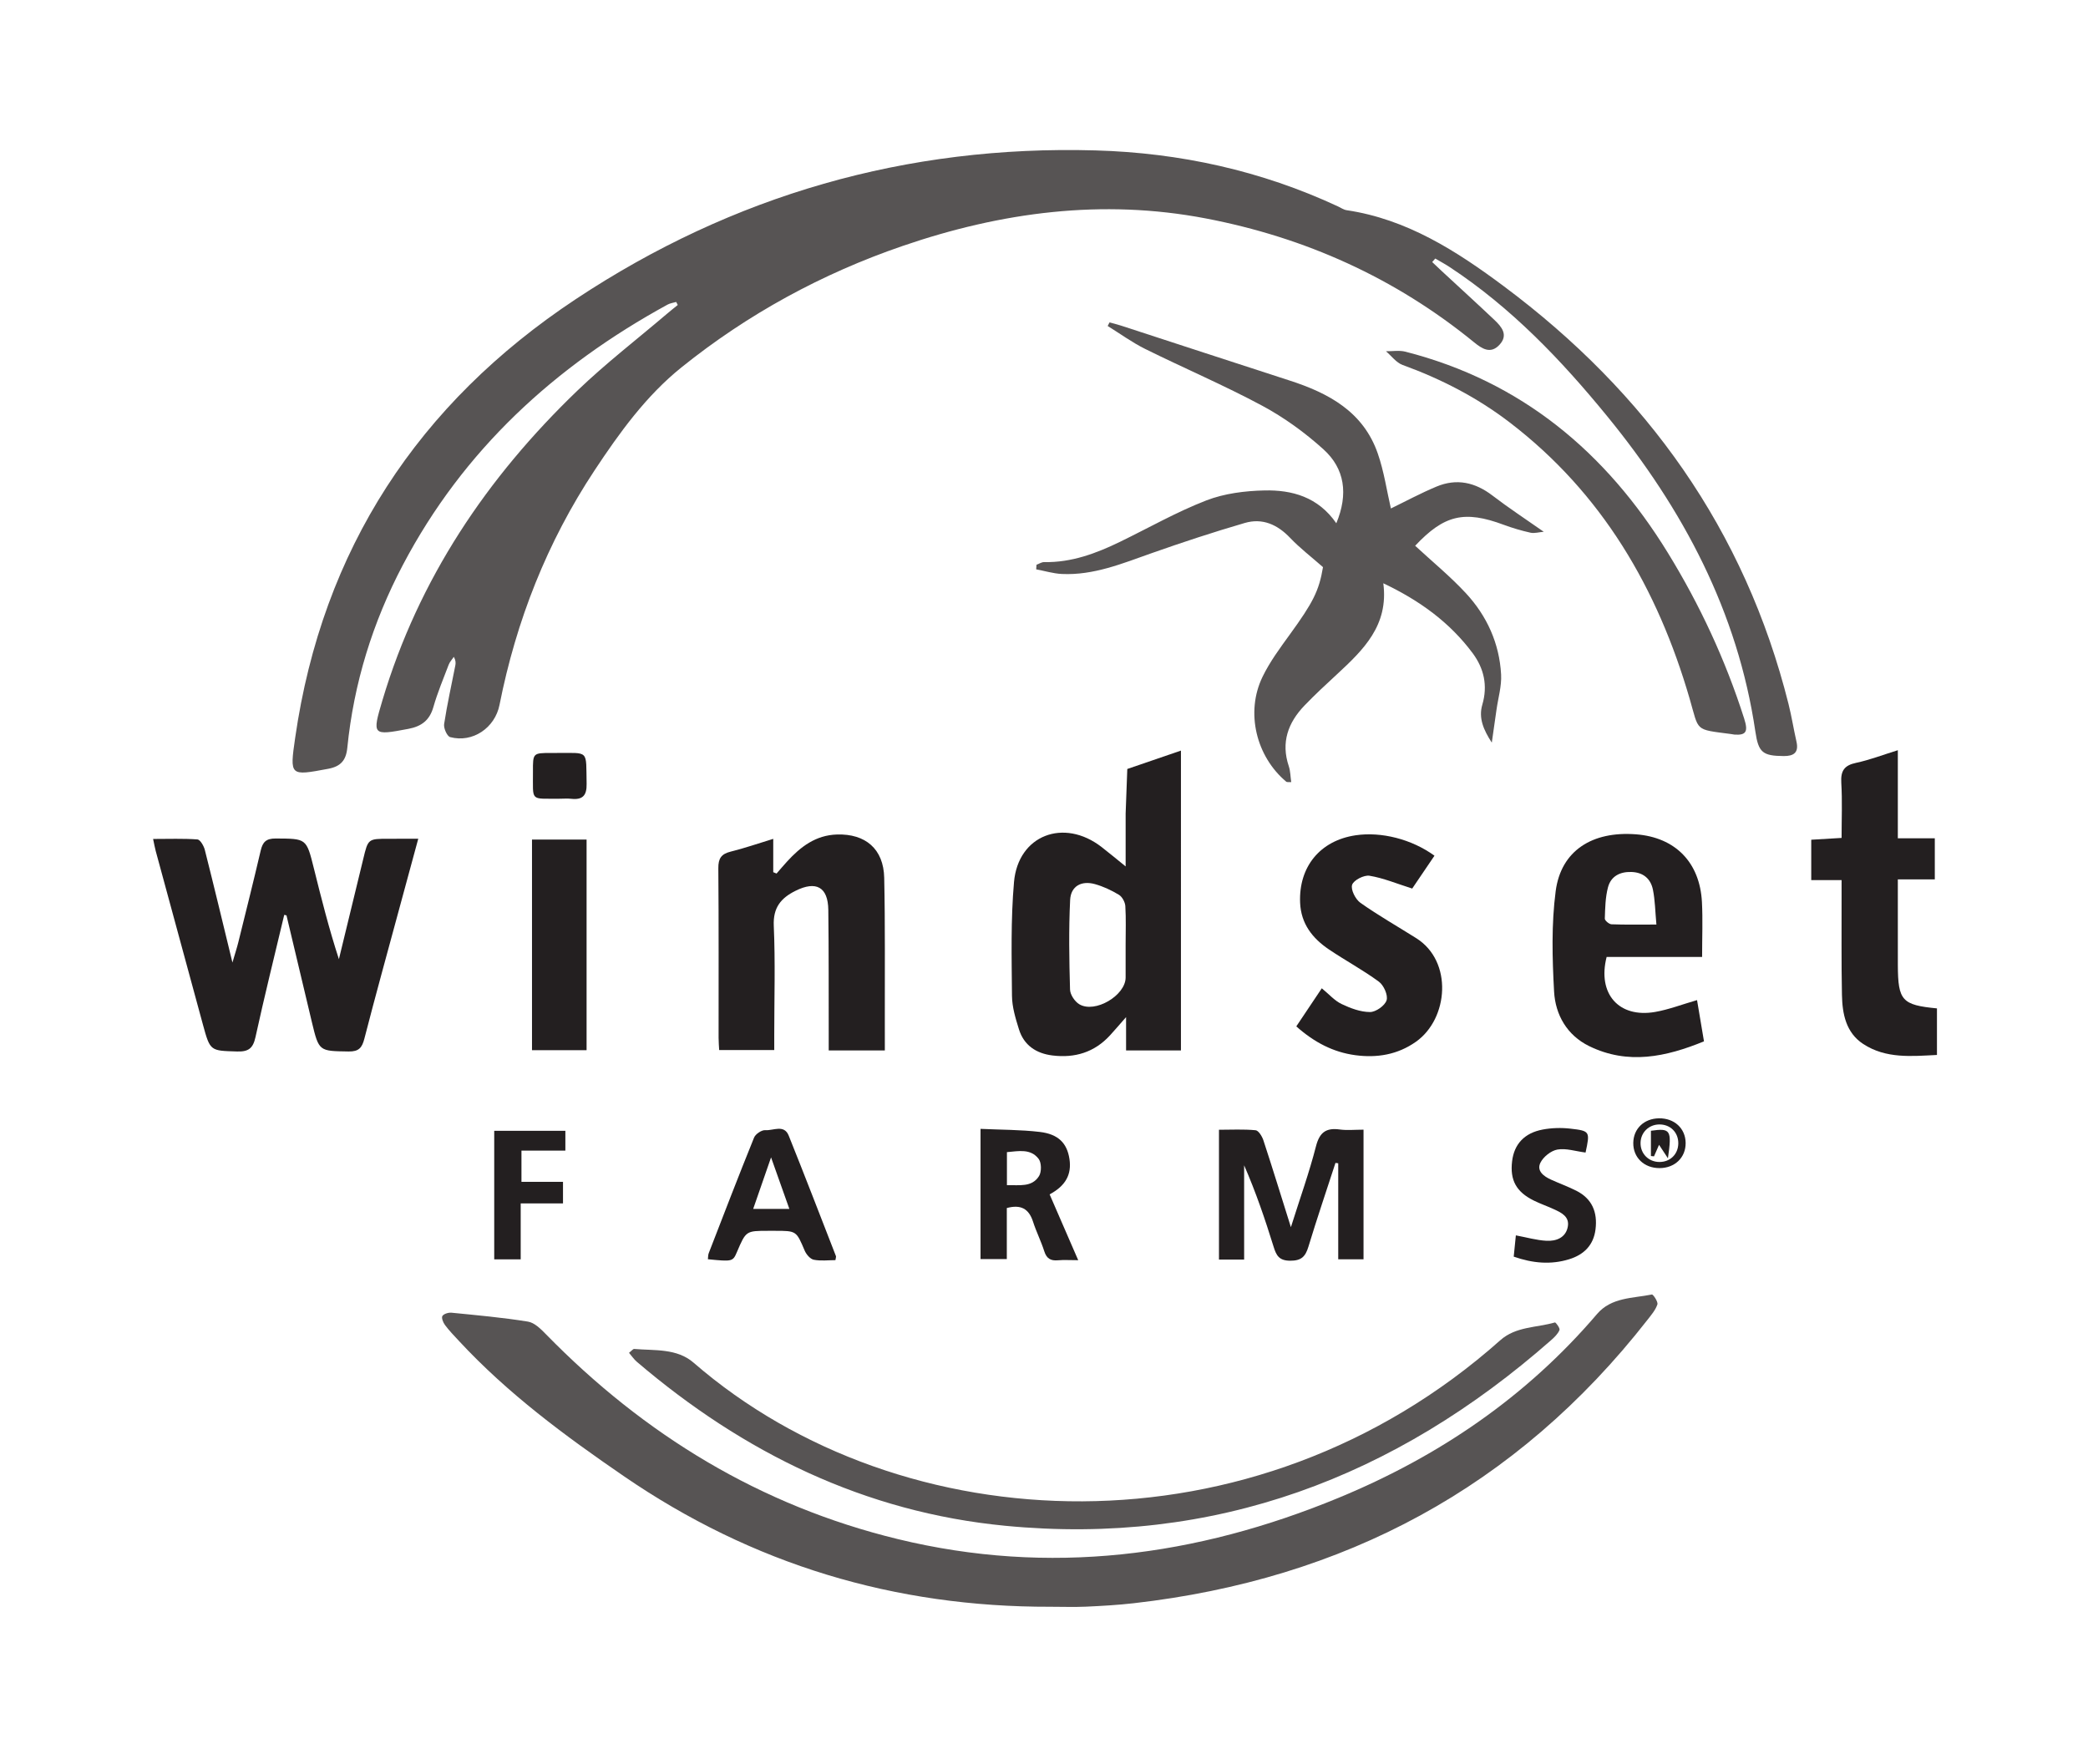 <?xml version="1.0" encoding="utf-8"?>
<!-- Generator: Adobe Illustrator 21.0.0, SVG Export Plug-In . SVG Version: 6.00 Build 0)  -->
<svg version="1.1" id="Layer_1" xmlns="http://www.w3.org/2000/svg" xmlns:xlink="http://www.w3.org/1999/xlink" x="0px" y="0px"
	 viewBox="0 0 126.96 107.245" style="enable-background:new 0 0 126.96 107.245;" xml:space="preserve">
<style type="text/css">
	.st0{fill:#820609;}
	.st1{fill:url(#SVGID_1_);}
	.st2{clip-path:url(#SVGID_3_);fill:#FFFFFF;}
	.st3{clip-path:url(#SVGID_5_);fill:#FFFFFF;}
	.st4{clip-path:url(#SVGID_7_);fill:#FFFFFF;}
	.st5{clip-path:url(#SVGID_9_);fill:#FFFFFF;}
	.st6{clip-path:url(#SVGID_11_);fill:#FFFFFF;}
	.st7{clip-path:url(#SVGID_13_);fill:#FFFFFF;}
	.st8{clip-path:url(#SVGID_15_);fill:#FFFFFF;}
	.st9{fill:#FFFFFF;}
	.st10{clip-path:url(#SVGID_17_);fill:#FFFFFF;}
	.st11{clip-path:url(#SVGID_19_);fill:#FFFFFF;}
	.st12{clip-path:url(#SVGID_21_);fill:#FFFFFF;}
	.st13{clip-path:url(#SVGID_23_);fill:#FFFFFF;}
	.st14{clip-path:url(#SVGID_25_);fill:#FFFFFF;}
	.st15{clip-path:url(#SVGID_27_);fill:#FFFFFF;}
	.st16{clip-path:url(#SVGID_29_);}
	.st17{clip-path:url(#SVGID_31_);}
	.st18{clip-path:url(#SVGID_33_);}
	.st19{clip-path:url(#SVGID_35_);}
	.st20{clip-path:url(#SVGID_37_);}
	.st21{fill:#231F20;}
	.st22{fill:#575454;}
	.st23{fill:url(#SVGID_38_);}
	.st24{clip-path:url(#SVGID_40_);fill:#FFFFFF;}
	.st25{clip-path:url(#SVGID_42_);fill:#FFFFFF;}
	.st26{clip-path:url(#SVGID_44_);fill:#FFFFFF;}
	.st27{clip-path:url(#SVGID_46_);fill:#FFFFFF;}
	.st28{clip-path:url(#SVGID_48_);fill:#FFFFFF;}
	.st29{clip-path:url(#SVGID_50_);fill:#FFFFFF;}
	.st30{clip-path:url(#SVGID_52_);fill:#FFFFFF;}
	.st31{clip-path:url(#SVGID_54_);fill:#FFFFFF;}
	.st32{clip-path:url(#SVGID_56_);fill:#FFFFFF;}
	.st33{clip-path:url(#SVGID_58_);fill:#FFFFFF;}
	.st34{clip-path:url(#SVGID_60_);fill:#FFFFFF;}
	.st35{clip-path:url(#SVGID_62_);fill:#FFFFFF;}
	.st36{clip-path:url(#SVGID_64_);fill:#FFFFFF;}
	.st37{clip-path:url(#SVGID_66_);}
	.st38{clip-path:url(#SVGID_68_);}
	.st39{clip-path:url(#SVGID_70_);}
	.st40{clip-path:url(#SVGID_72_);}
	.st41{clip-path:url(#SVGID_74_);}
</style>
<path class="st21" d="M68.443,59.436c-0.001,1.089-1.862,2.195-2.815,1.626
	c-0.277-0.165-0.557-0.584-0.565-0.894c-0.051-1.815-0.083-3.636,0.006-5.448
	c0.042-0.843,0.688-1.193,1.51-0.963c0.509,0.143,1.006,0.376,1.459,0.651
	c0.199,0.121,0.371,0.442,0.387,0.683c0.048,0.775,0.018,1.555,0.018,2.333
	C68.443,58.095,68.444,58.765,68.443,59.436 M68.444,49.47
	c-0.004,0.107,0,0.215,0,0.322v2.889c-0.464-0.375-0.956-0.787-1.463-1.18
	c-2.297-1.779-5.075-0.724-5.325,2.132c-0.201,2.292-0.142,4.61-0.123,6.916
	c0.006,0.681,0.218,1.376,0.424,2.037c0.303,0.973,1.047,1.467,2.034,1.589
	c1.363,0.169,2.554-0.189,3.502-1.222c0.281-0.305,0.548-0.621,0.978-1.11
	v2.028h3.336V45.638c-1.148,0.394-2.205,0.756-3.262,1.118
	C68.511,47.661,68.477,48.565,68.444,49.47"/>
<path class="st21" d="M23.637,50.999c-1.26,0-1.255,0.002-1.55,1.228
	c-0.489,2.032-0.986,4.062-1.48,6.093c-0.602-1.849-1.067-3.69-1.525-5.533
	c-0.453-1.821-0.45-1.793-2.32-1.804c-0.584-0.004-0.791,0.218-0.912,0.74
	c-0.433,1.855-0.897,3.703-1.355,5.552c-0.088,0.359-0.205,0.711-0.362,1.25
	c-0.591-2.428-1.121-4.646-1.681-6.856c-0.062-0.241-0.28-0.616-0.447-0.629
	c-0.869-0.063-1.745-0.029-2.696-0.029c0.072,0.332,0.106,0.537,0.16,0.736
	c0.956,3.521,1.911,7.042,2.872,10.562c0.441,1.613,0.447,1.575,2.076,1.624
	c0.69,0.021,0.967-0.188,1.117-0.873c0.544-2.486,1.159-4.957,1.748-7.434
	c0.046,0.01,0.091,0.021,0.137,0.031c0.515,2.165,1.026,4.331,1.545,6.495
	c0.429,1.784,0.434,1.753,2.236,1.781c0.618,0.009,0.813-0.225,0.956-0.783
	c0.676-2.624,1.4-5.235,2.107-7.85c0.376-1.389,0.754-2.777,1.168-4.301
	C24.746,50.999,24.192,50.999,23.637,50.999"/>
<path class="st21" d="M53.764,53.372c-0.038-1.754-1.139-2.688-2.878-2.632
	c-1.286,0.041-2.207,0.744-3.025,1.64c-0.219,0.24-0.429,0.488-0.643,0.733
	c-0.067-0.027-0.134-0.054-0.201-0.081v-2.027
	c-0.95,0.289-1.76,0.572-2.589,0.776c-0.568,0.14-0.755,0.411-0.75,1.005
	c0.029,3.44,0.013,6.88,0.016,10.32c0,0.256,0.024,0.512,0.035,0.74h3.349
	v-0.945c0-2.204,0.069-4.411-0.029-6.61c-0.049-1.108,0.436-1.686,1.319-2.126
	c1.256-0.627,1.979-0.234,1.997,1.158c0.032,2.526,0.019,5.053,0.025,7.579
	c0.001,0.313,0,0.626,0,0.969h3.412c0-0.693,0.001-1.283-0.001-1.873
	C53.794,59.123,53.827,56.246,53.764,53.372"/>
<path class="st21" d="M97.772,53.954c0.175-0.668,0.718-0.957,1.42-0.936
	c0.723,0.021,1.177,0.409,1.313,1.075c0.131,0.646,0.138,1.317,0.212,2.122
	c-1.028,0-1.881,0.017-2.731-0.016c-0.146-0.006-0.41-0.229-0.406-0.345
	C97.601,55.218,97.612,54.564,97.772,53.954 M100.639,61.529
	c-2.203,0.384-3.522-1.101-2.948-3.345h5.805c0-1.187,0.045-2.261-0.01-3.329
	c-0.125-2.423-1.622-3.941-4.003-4.126c-2.668-0.207-4.568,0.993-4.891,3.456
	c-0.263,2.006-0.208,4.073-0.097,6.103c0.078,1.415,0.787,2.658,2.129,3.316
	c2.362,1.158,4.676,0.658,6.986-0.287c-0.152-0.9-0.288-1.708-0.422-2.508
	C102.278,61.071,101.473,61.384,100.639,61.529"/>
<path class="st21" d="M115.398,58.692c-0.005-1.183-0.001-2.367-0.001-3.55
	c0-0.526,0-1.051,0-1.673h2.248v-2.498h-2.248v-2.678v-2.678
	c-0.907,0.281-1.709,0.591-2.54,0.768c-0.72,0.153-0.941,0.488-0.898,1.211
	c0.066,1.111,0.018,2.229,0.018,3.354c-0.713,0.042-1.289,0.077-1.845,0.11
	v2.456h1.845c0,0.423-0.001,0.715,0,1.006c0.004,1.99-0.018,3.981,0.022,5.971
	c0.023,1.153,0.241,2.297,1.292,2.985c1.386,0.908,2.945,0.744,4.485,0.668
	v-2.831C115.651,61.108,115.408,60.837,115.398,58.692"/>
<path class="st21" d="M86.121,57.048c-1.135-0.716-2.307-1.38-3.401-2.154
	c-0.302-0.213-0.6-0.806-0.505-1.096c0.093-0.283,0.723-0.605,1.059-0.55
	c0.842,0.138,1.651,0.48,2.595,0.778c0.38-0.561,0.868-1.28,1.354-1.997
	c-1.387-1.008-3.237-1.473-4.798-1.241c-2.16,0.321-3.463,1.918-3.372,4.101
	c0.054,1.279,0.752,2.163,1.748,2.836c1,0.677,2.073,1.25,3.043,1.965
	c0.296,0.218,0.564,0.821,0.467,1.13c-0.102,0.327-0.654,0.716-1.009,0.715
	c-0.58-0.001-1.191-0.232-1.73-0.489c-0.422-0.201-0.755-0.59-1.201-0.955
	c-0.508,0.759-1.009,1.508-1.55,2.316c1.09,0.97,2.248,1.571,3.586,1.751
	c1.316,0.177,2.572-0.028,3.688-0.816C88.077,61.943,88.352,58.456,86.121,57.048"/>
<path class="st21" d="M81.463,68.676c-0.832-0.114-1.228,0.172-1.447,1.026
	c-0.406,1.584-0.961,3.131-1.524,4.913c-0.602-1.915-1.121-3.604-1.672-5.282
	c-0.079-0.24-0.296-0.595-0.476-0.612c-0.736-0.07-1.482-0.029-2.225-0.029
	v7.893h1.53V70.853c0.716,1.64,1.275,3.286,1.79,4.945
	c0.166,0.535,0.33,0.854,1.011,0.857c0.683,0.003,0.926-0.255,1.107-0.85
	c0.519-1.708,1.093-3.399,1.646-5.097c0.056,0.008,0.112,0.016,0.168,0.023
	v5.838h1.538v-7.882C82.369,68.687,81.909,68.737,81.463,68.676"/>
<rect x="32.348" y="51.048" class="st21" width="3.319" height="12.806"/>
<path class="st21" d="M63.178,71.507c-0.436,0.697-1.197,0.536-1.952,0.555v-2.009
	c0.713-0.063,1.447-0.227,1.93,0.413C63.331,70.698,63.337,71.251,63.178,71.507
	 M65.027,70.463c-0.147-0.951-0.669-1.505-1.805-1.639
	c-1.166-0.138-2.349-0.128-3.601-0.186v7.917h1.598v-3.103
	c0.843-0.228,1.339,0.035,1.593,0.826c0.196,0.611,0.49,1.191,0.685,1.803
	c0.14,0.443,0.389,0.587,0.829,0.548c0.359-0.032,0.722-0.006,1.234-0.006
	c-0.623-1.435-1.18-2.716-1.738-4.002C64.781,72.108,65.175,71.423,65.027,70.463
	"/>
<path class="st21" d="M45.797,73.504c0.351-1.013,0.683-1.969,1.087-3.132
	c0.403,1.135,0.739,2.082,1.112,3.132H45.797z M47.957,69.047
	c-0.281-0.7-0.943-0.292-1.423-0.33c-0.222-0.017-0.595,0.234-0.683,0.451
	c-0.945,2.332-1.848,4.682-2.757,7.029c-0.044,0.112-0.035,0.244-0.05,0.368
	c1.495,0.149,1.517,0.143,1.768-0.445c0.548-1.283,0.548-1.283,1.912-1.283
	h0.403c1.306,0,1.292,0.006,1.803,1.208c0.097,0.227,0.334,0.506,0.549,0.55
	c0.428,0.086,0.886,0.025,1.319,0.025c0.02-0.142,0.048-0.202,0.031-0.245
	C49.877,73.93,48.935,71.481,47.957,69.047"/>
<path class="st21" d="M95.851,72.402c-0.501-0.254-1.033-0.445-1.544-0.678
	c-0.443-0.201-0.888-0.531-0.642-1.029c0.179-0.36,0.644-0.73,1.033-0.799
	c0.524-0.092,1.098,0.103,1.711,0.182c0.276-1.282,0.277-1.317-0.93-1.454
	c-0.55-0.063-1.129-0.046-1.672,0.055c-1.12,0.208-1.74,0.893-1.864,1.924
	c-0.139,1.154,0.25,1.87,1.33,2.4c0.384,0.189,0.791,0.33,1.181,0.508
	c0.474,0.215,0.998,0.457,0.873,1.089c-0.13,0.662-0.709,0.875-1.297,0.843
	c-0.605-0.033-1.202-0.207-1.859-0.329c-0.04,0.403-0.085,0.842-0.13,1.293
	c1.156,0.404,2.263,0.502,3.376,0.157c0.886-0.275,1.478-0.848,1.598-1.817
	C97.144,73.707,96.81,72.889,95.851,72.402"/>
<polygon class="st21" points="30.051,76.572 31.661,76.572 31.661,73.17 34.233,73.17 
	34.233,71.859 31.707,71.859 31.707,69.96 34.377,69.96 34.377,68.756 
	30.051,68.756 "/>
<path class="st21" d="M33.832,45.782c-0.107-0.001-0.214,0-0.322,0
	c-1.103,0.003-1.11,0.003-1.104,1.127c0.011,1.859-0.208,1.641,1.605,1.656
	c0.241,0,0.484-0.022,0.723,0.004c0.691,0.076,0.95-0.198,0.935-0.911
	C35.625,45.557,35.852,45.792,33.832,45.782"/>
<path class="st21" d="M100.912,70.651c-0.669,0.004-1.175-0.506-1.159-1.171
	c0.015-0.627,0.505-1.105,1.138-1.111c0.679-0.007,1.173,0.494,1.157,1.171
	C102.032,70.183,101.558,70.647,100.912,70.651 M100.867,67.997
	c-0.902,0.015-1.543,0.629-1.556,1.489c-0.014,0.89,0.654,1.537,1.589,1.538
	c0.934,0.002,1.604-0.641,1.595-1.531
	C102.486,68.607,101.805,67.981,100.867,67.997"/>
<path class="st21" d="M100.384,68.753v1.536c0.062,0.007,0.125,0.014,0.187,0.02
	c0.092-0.209,0.184-0.419,0.307-0.701c0.195,0.296,0.337,0.51,0.539,0.818
	C101.667,68.708,101.578,68.583,100.384,68.753"/>
<path class="st22" d="M109.234,45.095c-0.173-0.76-0.294-1.533-0.483-2.288
	c-2.654-10.59-8.634-18.933-17.312-25.403c-2.872-2.141-5.889-4.08-9.559-4.624
	c-0.179-0.027-0.345-0.145-0.515-0.225c-4.678-2.18-9.623-3.265-14.756-3.41
	C55.131,8.821,44.554,11.865,35.01,18.189c-9.57,6.343-15.406,15.204-17.062,26.67
	c-0.338,2.338-0.322,2.322,2.004,1.887c0.757-0.141,1.089-0.505,1.166-1.278
	c0.394-3.927,1.544-7.635,3.381-11.123c3.678-6.985,9.233-12.073,16.095-15.826
	c0.156-0.085,0.347-0.107,0.521-0.159c0.032,0.061,0.064,0.122,0.096,0.183
	c-0.218,0.178-0.44,0.353-0.655,0.536c-1.821,1.551-3.723,3.016-5.445,4.67
	c-5.504,5.288-9.655,11.453-11.857,18.831c-0.637,2.137-0.609,2.151,1.574,1.738
	c0.8-0.152,1.293-0.517,1.524-1.327c0.251-0.877,0.606-1.724,0.932-2.578
	c0.066-0.172,0.206-0.317,0.312-0.474c0.12,0.218,0.119,0.374,0.09,0.524
	c-0.232,1.187-0.499,2.369-0.681,3.563c-0.038,0.251,0.18,0.743,0.369,0.793
	c1.364,0.363,2.72-0.558,2.998-1.955c1.016-5.123,2.894-9.9,5.78-14.263
	c1.517-2.294,3.138-4.539,5.288-6.266c4.036-3.243,8.537-5.696,13.441-7.379
	c6.004-2.06,12.141-2.877,18.428-1.676c6.047,1.156,11.522,3.618,16.313,7.526
	c0.489,0.4,1.011,0.743,1.552,0.16c0.557-0.6,0.133-1.097-0.314-1.52
	c-1.054-0.997-2.127-1.974-3.191-2.96c-0.197-0.182-0.39-0.369-0.585-0.553
	c0.062-0.071,0.124-0.142,0.187-0.213c0.296,0.174,0.599,0.337,0.886,0.526
	c3.726,2.453,6.763,5.629,9.567,9.061c4.611,5.642,7.935,11.879,9.011,19.178
	c0.187,1.272,0.443,1.475,1.724,1.486
	C109.062,45.975,109.386,45.765,109.234,45.095"/>
<path class="st22" d="M100.441,78.709c-1.165,0.235-2.463,0.167-3.333,1.186
	c-4.296,5.037-9.61,8.651-15.689,11.165c-8.68,3.59-17.616,4.762-26.839,2.518
	c-8.351-2.031-15.405-6.333-21.388-12.457c-0.309-0.317-0.695-0.701-1.092-0.764
	c-1.537-0.248-3.092-0.387-4.644-0.541c-0.186-0.018-0.472,0.066-0.556,0.2
	c-0.07,0.111,0.046,0.401,0.159,0.551c0.257,0.343,0.558,0.654,0.851,0.969
	c2.963,3.194,6.428,5.754,10.013,8.213c7.839,5.38,16.484,7.969,25.944,7.946
	c0.725,0,1.452,0.027,2.176-0.006c0.966-0.044,1.935-0.1,2.896-0.209
	c12.775-1.455,23.275-7.041,31.234-17.229c0.23-0.295,0.49-0.597,0.604-0.939
	C100.829,79.156,100.519,78.693,100.441,78.709"/>
<path class="st22" d="M76.887,29.82c-1.188,0.026-2.441,0.183-3.539,0.608
	c-1.797,0.696-3.49,1.662-5.23,2.508c-1.462,0.711-2.965,1.274-4.63,1.241
	c-0.153-0.003-0.309,0.105-0.464,0.162c-0.006,0.093-0.012,0.185-0.019,0.278
	c0.52,0.097,1.037,0.257,1.56,0.282c1.933,0.091,3.681-0.638,5.459-1.265
	c1.871-0.66,3.758-1.281,5.663-1.836c1.07-0.312,1.981,0.089,2.758,0.905
	c0.597,0.627,1.294,1.159,1.999,1.78c-0.239,1.439-0.606,2.153-2.022,4.103
	c-0.598,0.823-1.214,1.657-1.655,2.568c-1.042,2.149-0.395,4.833,1.443,6.376
	c0.045,0.038,0.142,0.015,0.303,0.026c-0.051-0.349-0.05-0.674-0.148-0.966
	c-0.487-1.446-0.047-2.649,0.954-3.692c0.633-0.659,1.305-1.28,1.976-1.9
	c1.596-1.477,3.153-2.97,2.817-5.533c2.218,1.053,4.045,2.383,5.433,4.251
	c0.687,0.926,0.927,1.969,0.587,3.13c-0.24,0.818,0.076,1.537,0.576,2.307
	c0.109-0.765,0.198-1.386,0.287-2.007c0.101-0.712,0.318-1.431,0.279-2.136
	c-0.104-1.89-0.862-3.561-2.138-4.938c-0.955-1.031-2.053-1.93-3.088-2.888
	c1.763-1.875,2.988-2.169,5.392-1.273c0.527,0.196,1.072,0.355,1.62,0.478
	c0.237,0.053,0.505-0.03,0.807-0.056c-1.117-0.784-2.145-1.456-3.116-2.201
	c-1.053-0.807-2.178-1.058-3.402-0.548c-0.976,0.407-1.91,0.913-2.776,1.332
	c-0.247-1.065-0.415-2.237-0.795-3.335c-0.878-2.543-2.984-3.677-5.372-4.447
	c-3.402-1.099-6.799-2.216-10.198-3.322c-0.245-0.08-0.496-0.14-0.743-0.21
	c-0.038,0.073-0.076,0.146-0.113,0.219c0.76,0.47,1.489,1.004,2.287,1.399
	c2.36,1.169,4.79,2.204,7.109,3.449c1.333,0.716,2.597,1.633,3.721,2.648
	c1.301,1.175,1.524,2.72,0.786,4.499C80.145,30.213,78.564,29.784,76.887,29.82"
	/>
<path class="st22" d="M38.564,82.02c-0.075-0.006-0.161,0.115-0.317,0.235
	c0.173,0.201,0.302,0.397,0.473,0.543c6.485,5.535,13.861,9.151,22.408,9.974
	c12.732,1.226,23.694-2.933,33.194-11.293c0.199-0.175,0.407-0.378,0.503-0.612
	c0.043-0.104-0.228-0.474-0.28-0.459c-1.117,0.325-2.37,0.237-3.32,1.082
	c-14.997,13.336-36.413,12.329-49.052,1.365
	C41.155,81.972,39.807,82.126,38.564,82.02"/>
<path class="st22" d="M101.412,33.611c-3.759-6.116-8.901-10.424-15.957-12.228
	c-0.372-0.095-0.787-0.021-1.182-0.026c0.335,0.284,0.624,0.693,1.011,0.833
	c2.343,0.851,4.532,1.979,6.511,3.494c5.626,4.306,8.992,10.093,10.942,16.795
	c0.586,2.013,0.275,1.857,2.497,2.15c0.08,0.01,0.159,0.024,0.239,0.037
	c0.699,0.042,0.835-0.176,0.581-0.974
	C104.922,40.141,103.364,36.787,101.412,33.611"/>
</svg>
